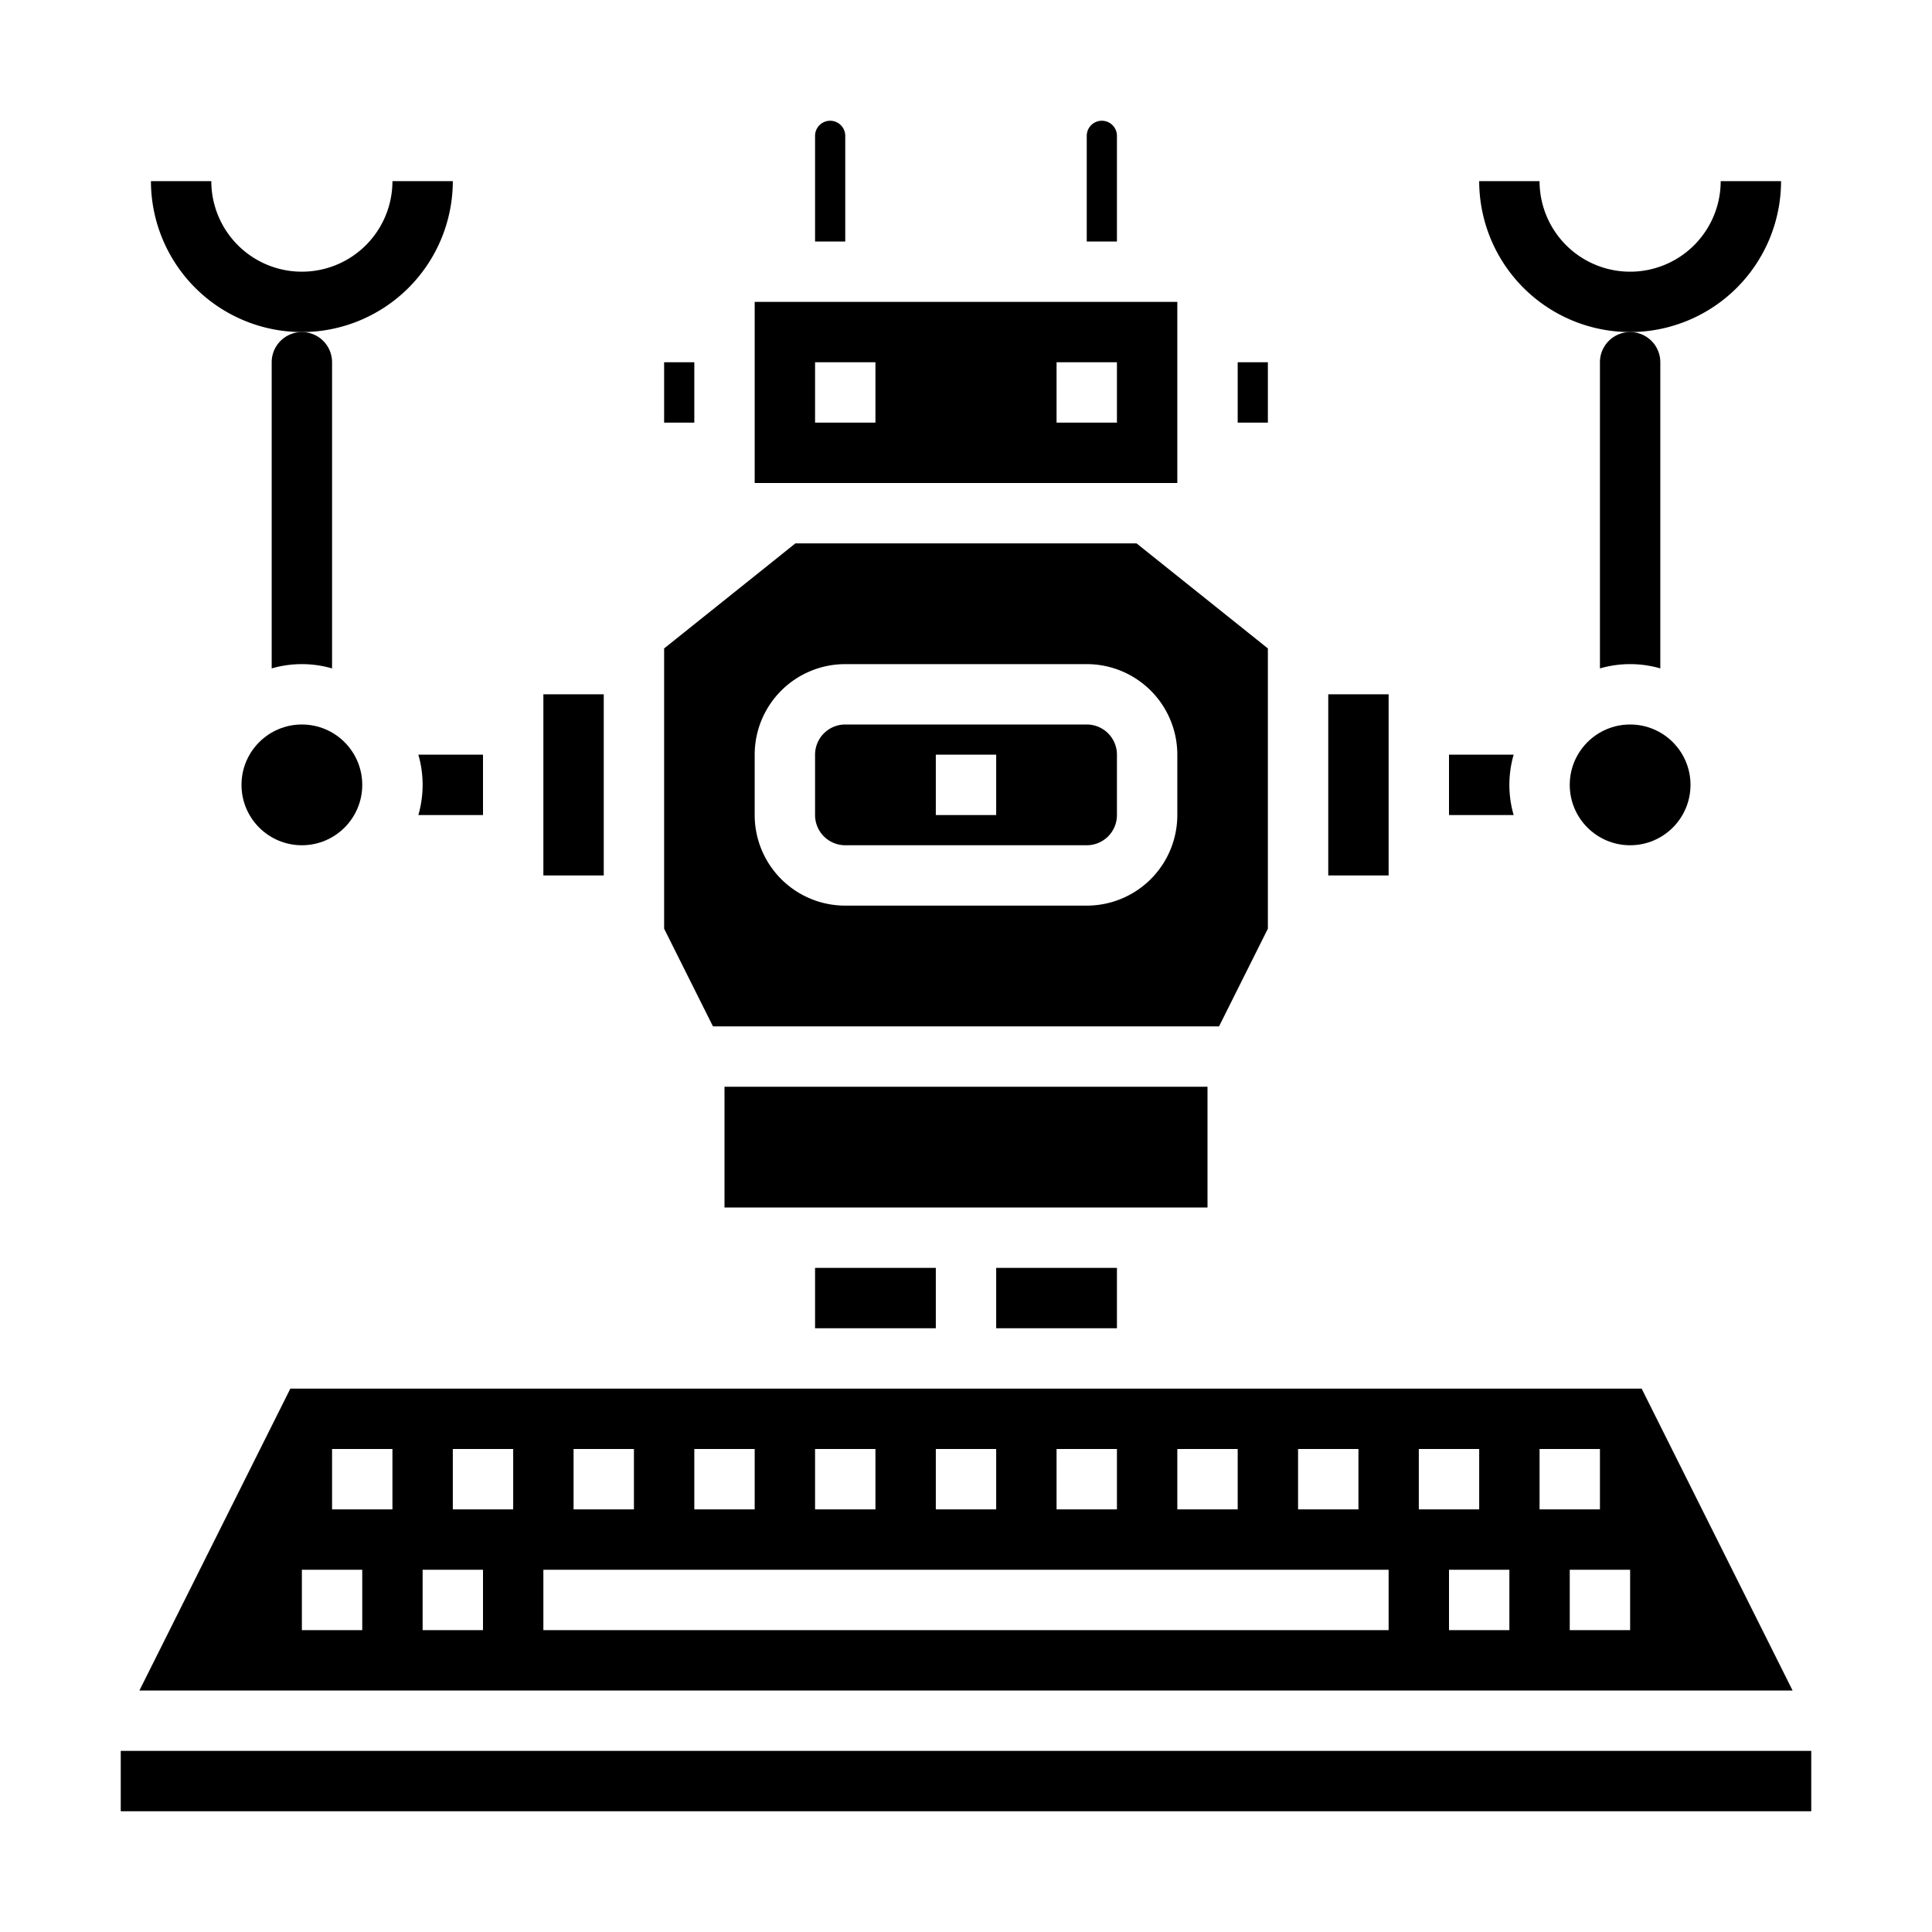 <svg xmlns="http://www.w3.org/2000/svg" viewBox="0 0 64 64" x="0px" y="0px"><title>Robotic-Robot-Keyboard-Programming</title><g data-name="Robotic"><circle cx="54" cy="26" r="2"></circle><rect x="27" y="42" width="4" height="2"></rect><path d="M53,22.142a3.592,3.592,0,0,1,2,0V12a1,1,0,0,0-2,0Z"></path><rect x="24" y="36" width="16" height="4"></rect><path d="M28,28h8a1,1,0,0,0,1-1V25a1,1,0,0,0-1-1H28a1,1,0,0,0-1,1v2A1,1,0,0,0,28,28Zm3-3h2v2H31Z"></path><rect x="33" y="42" width="4" height="2"></rect><rect x="41" y="12" width="1" height="2"></rect><path d="M40.382,34,42,30.764V21.48L37.649,18h-11.3L22,21.48v9.284L23.618,34ZM25,25a3,3,0,0,1,3-3h8a3,3,0,0,1,3,3v2a3,3,0,0,1-3,3H28a3,3,0,0,1-3-3Z"></path><path d="M36,8h1V4.5a.5.5,0,0,0-1,0Z"></path><path d="M9,22.142a3.592,3.592,0,0,1,2,0V12a1,1,0,0,0-2,0Z"></path><path d="M16,27V25H13.858a3.592,3.592,0,0,1,0,2Z"></path><circle cx="10" cy="26" r="2"></circle><path d="M25,16H39V10H25Zm10-4h2v2H35Zm-8,0h2v2H27Z"></path><path d="M27,8h1V4.5a.5.5,0,0,0-1,0Z"></path><rect x="22" y="12" width="1" height="2"></rect><path d="M48,25v2h2.142a3.592,3.592,0,0,1,0-2Z"></path><path d="M59.382,56l-5-10H9.618l-5,10ZM54,54H52V52h2Zm-3-6h2v2H51Zm-1,6H48V52h2Zm-3-6h2v2H47Zm-4,0h2v2H43Zm-4,0h2v2H39Zm-4,0h2v2H35Zm-4,0h2v2H31Zm-4,0h2v2H27Zm-4,0h2v2H23Zm-4,0h2v2H19Zm-1,4H46v2H18Zm-3-4h2v2H15Zm-1,4h2v2H14Zm-3-4h2v2H11Zm-1,4h2v2H10Z"></path><rect x="44" y="23" width="2" height="6"></rect><rect x="18" y="23" width="2" height="6"></rect><rect x="4" y="58" width="56" height="2"></rect><path d="M54,11a5.006,5.006,0,0,1-5-5h2a3,3,0,0,0,6,0h2A5.006,5.006,0,0,1,54,11Z"></path><path d="M10,11A5.006,5.006,0,0,1,5,6H7a3,3,0,0,0,6,0h2A5.006,5.006,0,0,1,10,11Z"></path></g></svg>